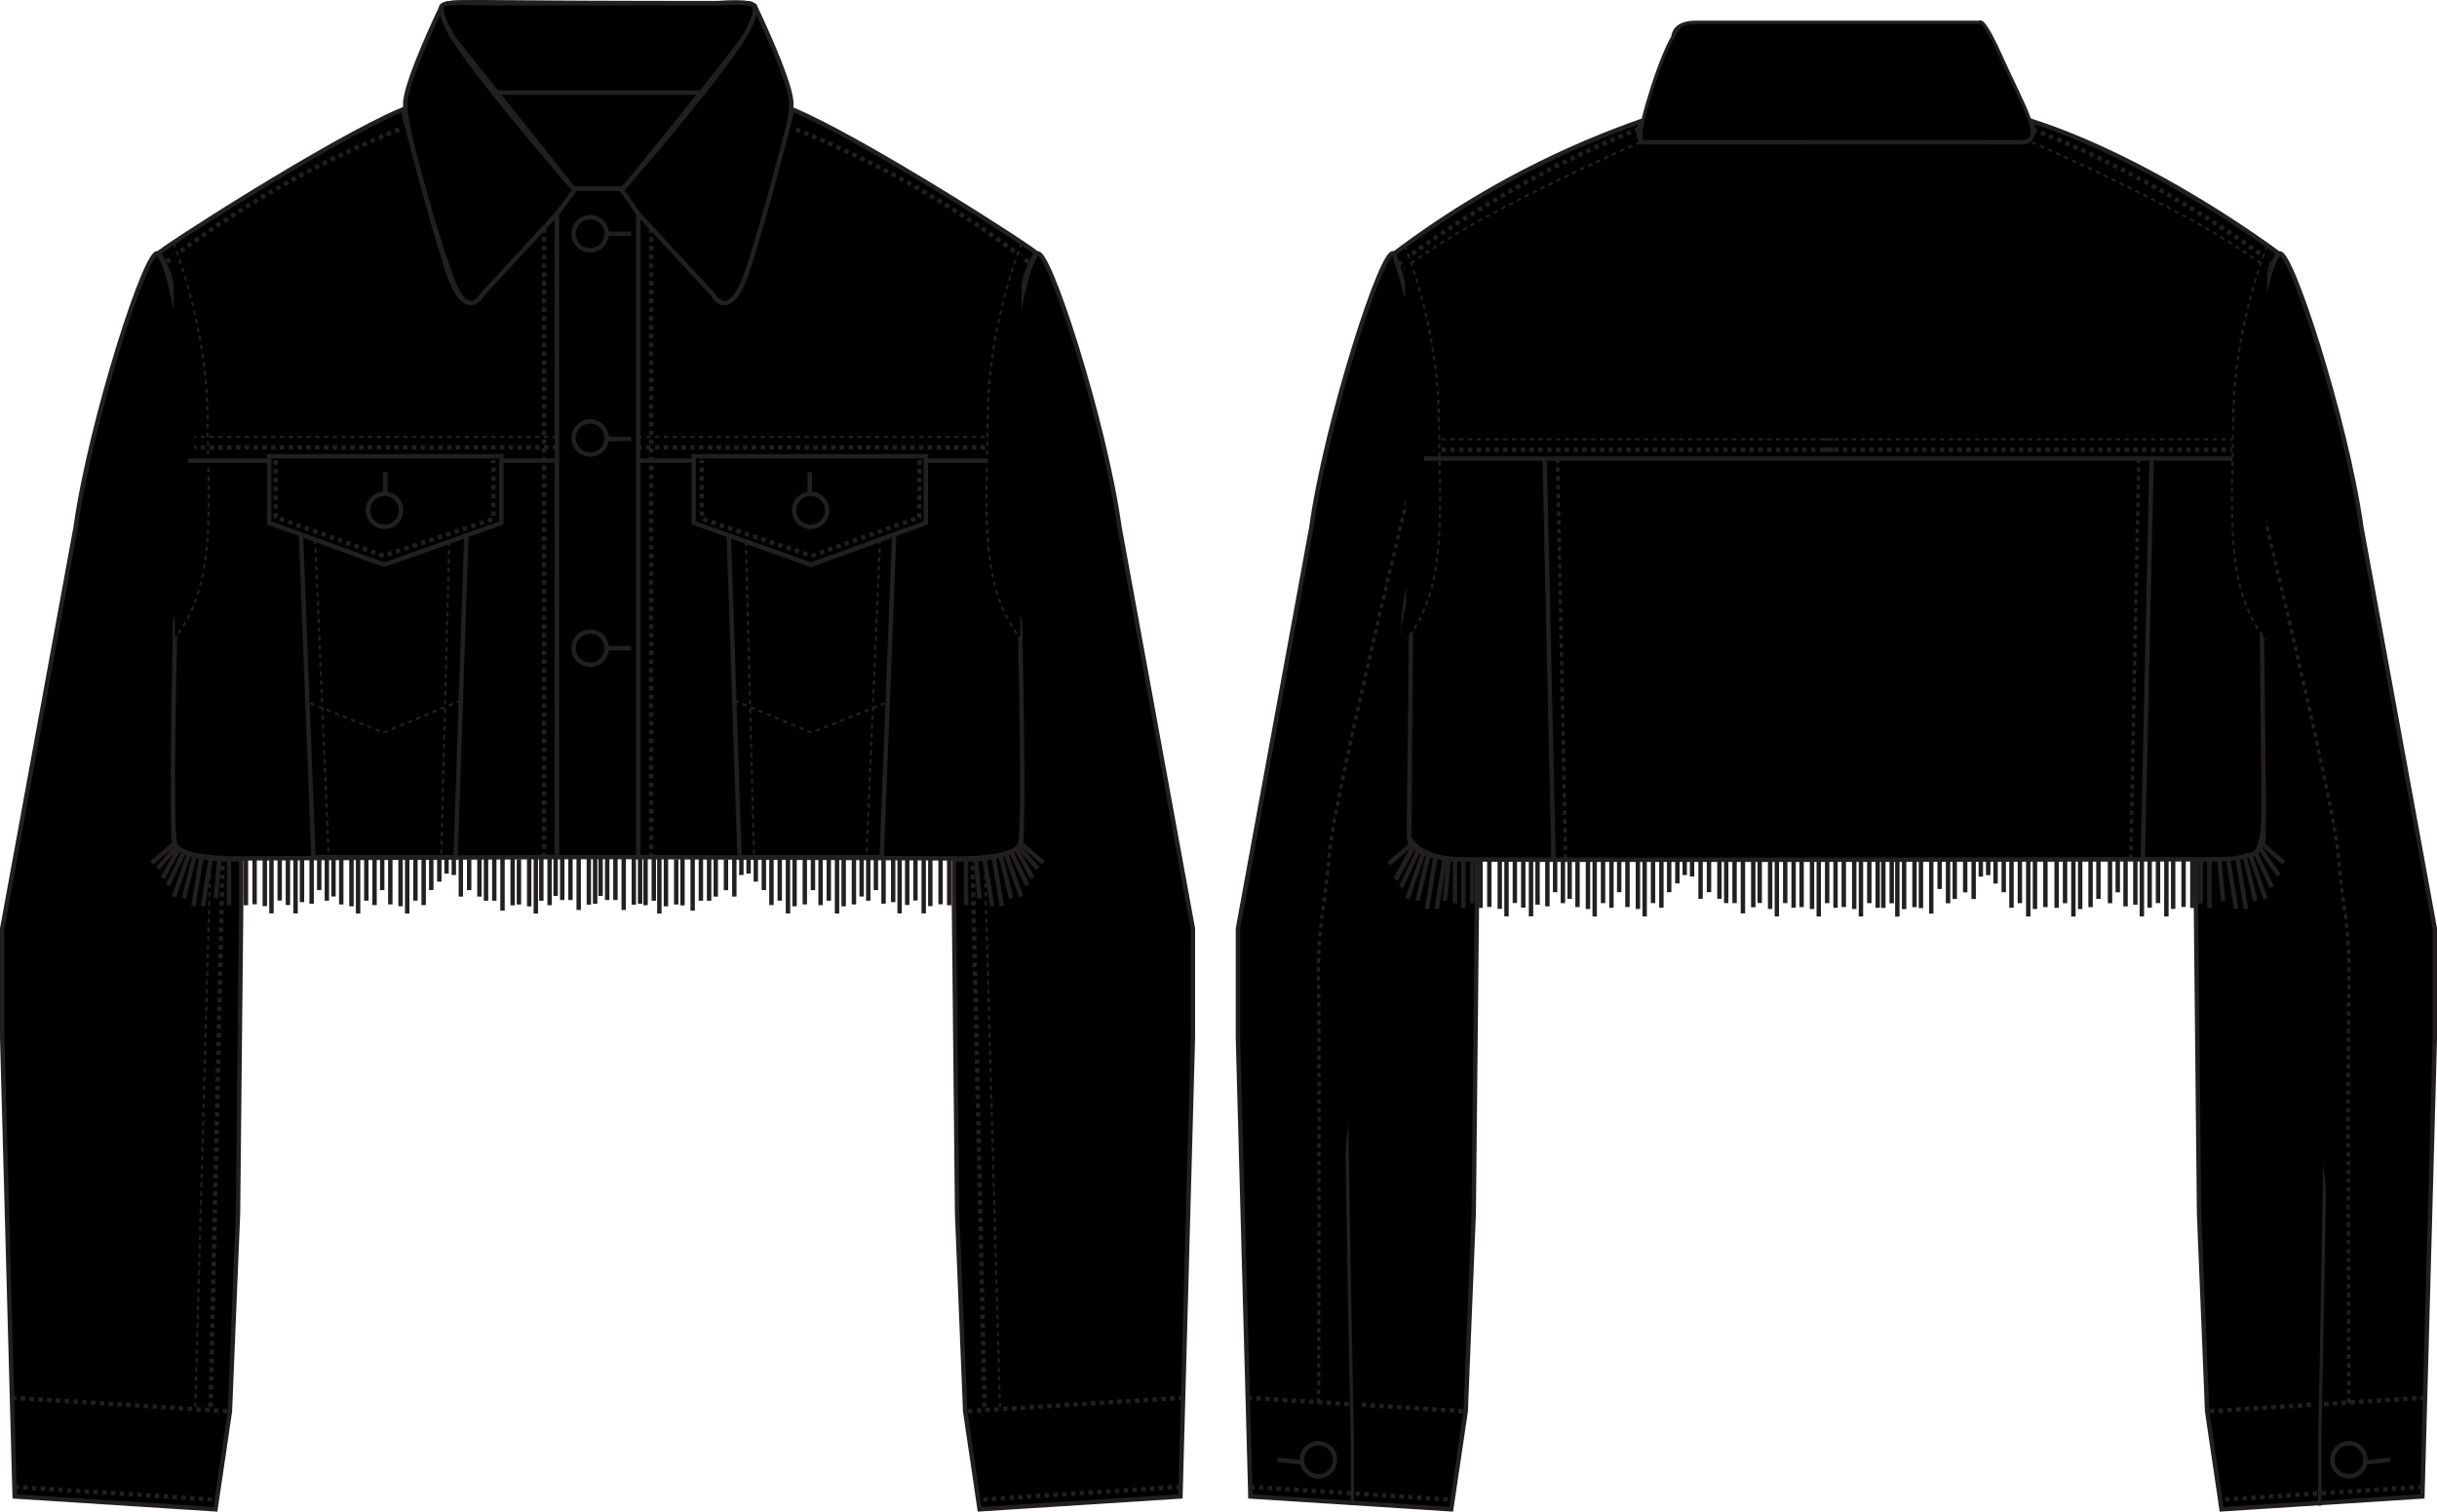 <svg id="Layer_1" data-name="Layer 1" xmlns="http://www.w3.org/2000/svg" viewBox="0 0 553.82 343.51"><defs><style>.cls-1,.cls-2,.cls-3,.cls-4,.cls-5{stroke:#231f20;stroke-miterlimit:10;}.cls-2,.cls-4,.cls-5{stroke-dasharray:1;}.cls-3,.cls-4{stroke-width:0.75px;}.cls-5{stroke-width:0.5px;}</style></defs><path class="cls-1" d="M558.53,349.32l16.71,91.27V465.5l-2.83,104.14-45.64,2.92-3.28-22.27-1.83-44.9-.73-71.56v-9s15.32.82,15.39-4.89-.42-49-.42-49-3.23-15.8-3.59-21.59.32-30.76,1.85-40.13,3.31-19.23,5.61-21.93S555.21,325.36,558.53,349.32Z" transform="translate(-21.91 -229.58)"/><line class="cls-2" x1="551.1" y1="317.61" x2="501.57" y2="320.71"/><line class="cls-2" x1="550.55" y1="337.87" x2="504.54" y2="340.81"/><path class="cls-3" d="M532.82,346.18s16.94,77,17.67,93.09-1.4,117.1-1.4,117.1v15.35" transform="translate(-21.91 -229.58)"/><path class="cls-4" d="M532.82,331.78s19.31,78.38,20.41,91.8S556,438.91,555.69,454s0,95.3,0,95.3" transform="translate(-21.91 -229.58)"/><circle class="cls-1" cx="533.81" cy="331.72" r="3.76"/><line class="cls-1" x1="543.09" y1="331.72" x2="537.52" y2="332.35"/><path class="cls-1" d="M319.94,349.32l-16.7,91.27V465.5l2.83,104.14,45.63,2.92L355,550.29l1.82-44.9.73-71.56v-9s-15.31.82-15.38-4.89.41-49,.41-49,3.24-15.8,3.6-21.59-.33-30.76-1.86-40.13S341,290,338.7,287.26,323.26,325.36,319.94,349.32Z" transform="translate(-21.91 -229.58)"/><line class="cls-2" x1="283.54" y1="317.61" x2="333.07" y2="320.71"/><line class="cls-2" x1="284.1" y1="337.87" x2="330.11" y2="340.81"/><path class="cls-3" d="M345.5,346.09s-16.94,77-17.67,93.09,1.4,117.1,1.4,117.1v15.34" transform="translate(-21.91 -229.58)"/><path class="cls-4" d="M344.43,331.78s-19.31,78.38-20.41,91.8-2.74,15.33-2.46,30.39,0,95.3,0,95.3" transform="translate(-21.91 -229.58)"/><circle class="cls-1" cx="299.62" cy="331.72" r="3.76"/><line class="cls-1" x1="290.34" y1="331.72" x2="295.91" y2="332.35"/><path class="cls-3" d="M407.2,234.65h64.62s.73-1.46,5.11,8.4,10.22,19.16,4.38,18.89-85.06,0-85.06,0-3.29,2.65,0-8.67,5.84-15.33,5.84-15.33S402.09,234.65,407.2,234.65Z" transform="translate(-21.91 -229.58)"/><line class="cls-1" x1="320.91" y1="193.08" x2="317.19" y2="199.9"/><line class="cls-1" x1="330.66" y1="195.04" x2="330.66" y2="205.26"/><line class="cls-1" x1="326.17" y1="194.97" x2="324.29" y2="206.52"/><line class="cls-1" x1="320.7" y1="191.89" x2="315.68" y2="196.24"/><line class="cls-1" x1="323.35" y1="194.12" x2="319.82" y2="204.25"/><line class="cls-1" x1="342.36" y1="194.97" x2="342.36" y2="208.23"/><line class="cls-1" x1="379.33" y1="194.97" x2="379.33" y2="202.74"/><line class="cls-1" x1="398.44" y1="195.18" x2="398.44" y2="206.17"/><line class="cls-1" x1="384.53" y1="194.97" x2="384.53" y2="199.18"/><polyline class="cls-1" points="347.93 194.97 347.93 206.52 347.93 208.23"/><line class="cls-1" x1="351.65" y1="194.97" x2="351.65" y2="205.96"/><line class="cls-1" x1="356.71" y1="194.97" x2="356.71" y2="204.25"/><line class="cls-1" x1="328.37" y1="194.97" x2="326.5" y2="206.52"/><line class="cls-1" x1="324.57" y1="194.55" x2="322.13" y2="204.68"/><line class="cls-1" x1="322.13" y1="193.67" x2="318.41" y2="201.6"/><line class="cls-1" x1="320.91" y1="192.84" x2="317.19" y2="199.65"/><line class="cls-1" x1="340.83" y1="195" x2="340.83" y2="206.52"/><line class="cls-1" x1="338.46" y1="195.43" x2="338.46" y2="206.09"/><line class="cls-1" x1="346.17" y1="195.27" x2="346.17" y2="206.25"/><line class="cls-1" x1="344.26" y1="194.97" x2="344.26" y2="205.2"/><line class="cls-1" x1="403.8" y1="195" x2="403.8" y2="208.25"/><line class="cls-1" x1="402.27" y1="195.02" x2="402.27" y2="206.55"/><line class="cls-1" x1="399.9" y1="195.46" x2="399.9" y2="205.2"/><line class="cls-1" x1="407.61" y1="195.29" x2="407.61" y2="206.27"/><line class="cls-1" x1="405.7" y1="195" x2="405.7" y2="205.22"/><line class="cls-1" x1="392.29" y1="195" x2="392.29" y2="205.22"/><line class="cls-1" x1="390.75" y1="195.02" x2="390.75" y2="204.25"/><line class="cls-1" x1="388.38" y1="195.46" x2="388.38" y2="202.74"/><line class="cls-1" x1="396.09" y1="195.29" x2="396.09" y2="207.56"/><line class="cls-1" x1="394.19" y1="195" x2="394.19" y2="205.22"/><line class="cls-1" x1="373.76" y1="195" x2="373.76" y2="208.25"/><line class="cls-1" x1="372.22" y1="195.02" x2="372.22" y2="206.55"/><line class="cls-1" x1="369.85" y1="195.46" x2="369.85" y2="206.11"/><line class="cls-1" x1="377.56" y1="195.29" x2="377.56" y2="206.27"/><line class="cls-1" x1="375.66" y1="195" x2="375.66" y2="205.22"/><line class="cls-1" x1="386.46" y1="194.97" x2="386.46" y2="204.25"/><line class="cls-1" x1="381.19" y1="194.97" x2="381.19" y2="200.75"/><line class="cls-1" x1="382.86" y1="194.97" x2="382.86" y2="198.85"/><line class="cls-1" x1="367.97" y1="194.98" x2="367.97" y2="202.75"/><line class="cls-1" x1="362.4" y1="195.01" x2="362.4" y2="208.26"/><line class="cls-1" x1="360.87" y1="195.03" x2="360.87" y2="206.56"/><line class="cls-1" x1="358.5" y1="195.47" x2="358.5" y2="206.12"/><line class="cls-1" x1="366.21" y1="195.3" x2="366.21" y2="206.29"/><line class="cls-1" x1="364.3" y1="195.01" x2="364.3" y2="205.23"/><line class="cls-1" x1="355.18" y1="195.01" x2="355.18" y2="205.23"/><line class="cls-1" x1="353.41" y1="194.98" x2="353.41" y2="202.75"/><line class="cls-1" x1="336.46" y1="195.33" x2="336.46" y2="206.32"/><line class="cls-1" x1="334.56" y1="195.04" x2="334.56" y2="205.26"/><line class="cls-1" x1="413.32" y1="195.01" x2="413.32" y2="208.26"/><line class="cls-1" x1="411.79" y1="195.03" x2="411.79" y2="206.56"/><line class="cls-1" x1="409.42" y1="195.47" x2="409.42" y2="206.12"/><line class="cls-1" x1="417.13" y1="195.3" x2="417.13" y2="206.29"/><line class="cls-1" x1="415.23" y1="195.01" x2="415.23" y2="205.23"/><line class="cls-1" x1="422.91" y1="195.01" x2="422.91" y2="208.26"/><line class="cls-1" x1="421.38" y1="195.03" x2="421.38" y2="206.56"/><line class="cls-1" x1="419.01" y1="195.47" x2="419.01" y2="206.12"/><line class="cls-1" x1="426.72" y1="195.3" x2="426.72" y2="206.29"/><line class="cls-1" x1="424.81" y1="195.01" x2="424.81" y2="205.23"/><line class="cls-1" x1="332.56" y1="195.33" x2="332.56" y2="206.32"/><line class="cls-1" x1="329.25" y1="195.04" x2="328.37" y2="204.68"/><line class="cls-1" x1="349.42" y1="195.04" x2="349.42" y2="205.58"/><line class="cls-1" x1="508.52" y1="194.99" x2="510.39" y2="206.54"/><line class="cls-1" x1="514" y1="191.71" x2="519.02" y2="196.07"/><line class="cls-1" x1="511.33" y1="194.14" x2="514.87" y2="204.27"/><line class="cls-1" x1="492.32" y1="194.99" x2="492.32" y2="208.25"/><line class="cls-1" x1="455.36" y1="194.99" x2="455.36" y2="202.75"/><line class="cls-1" x1="436.54" y1="195.37" x2="436.54" y2="206.36"/><line class="cls-1" x1="450.15" y1="194.99" x2="450.15" y2="199.2"/><polyline class="cls-1" points="486.75 194.99 486.75 206.54 486.75 208.25"/><line class="cls-1" x1="483.04" y1="194.99" x2="483.04" y2="205.97"/><line class="cls-1" x1="476.88" y1="194.99" x2="476.88" y2="204.27"/><line class="cls-1" x1="506.31" y1="194.99" x2="508.19" y2="206.54"/><line class="cls-1" x1="510.11" y1="194.56" x2="512.55" y2="204.69"/><line class="cls-1" x1="512.55" y1="193.69" x2="516.28" y2="201.62"/><line class="cls-1" x1="513.62" y1="192.8" x2="517.86" y2="198.88"/><line class="cls-1" x1="493.86" y1="195.01" x2="493.86" y2="206.54"/><line class="cls-1" x1="496.23" y1="195.45" x2="496.23" y2="206.1"/><line class="cls-1" x1="488.52" y1="195.29" x2="488.52" y2="206.27"/><line class="cls-1" x1="490.42" y1="194.99" x2="490.42" y2="205.22"/><line class="cls-1" x1="431.18" y1="195.04" x2="431.18" y2="208.29"/><line class="cls-1" x1="432.72" y1="195.06" x2="432.72" y2="206.59"/><line class="cls-1" x1="435.08" y1="195.5" x2="435.08" y2="206.15"/><line class="cls-1" x1="442.7" y1="195.04" x2="442.7" y2="205.26"/><line class="cls-1" x1="444.23" y1="195.06" x2="444.23" y2="204.29"/><line class="cls-1" x1="446.6" y1="195.5" x2="446.6" y2="202.78"/><line class="cls-1" x1="438.89" y1="195.33" x2="438.89" y2="207.61"/><line class="cls-1" x1="460.93" y1="195.01" x2="460.93" y2="208.27"/><line class="cls-1" x1="462.46" y1="195.04" x2="462.46" y2="206.56"/><line class="cls-1" x1="464.83" y1="195.47" x2="464.83" y2="206.13"/><line class="cls-1" x1="457.12" y1="195.31" x2="457.12" y2="206.29"/><line class="cls-1" x1="459.03" y1="195.01" x2="459.03" y2="205.24"/><line class="cls-1" x1="448.52" y1="195.01" x2="448.52" y2="204.29"/><line class="cls-1" x1="453.5" y1="194.99" x2="453.5" y2="200.77"/><line class="cls-1" x1="451.83" y1="194.99" x2="451.83" y2="198.87"/><line class="cls-1" x1="471.19" y1="195.02" x2="471.19" y2="208.28"/><line class="cls-1" x1="472.73" y1="195.05" x2="472.73" y2="206.58"/><line class="cls-1" x1="475.09" y1="195.49" x2="475.09" y2="206.14"/><line class="cls-1" x1="467.38" y1="195.32" x2="467.38" y2="206.3"/><line class="cls-1" x1="469.29" y1="195.02" x2="469.29" y2="205.25"/><line class="cls-1" x1="479.51" y1="195.02" x2="479.51" y2="205.25"/><line class="cls-1" x1="481.27" y1="195" x2="481.27" y2="202.77"/><line class="cls-1" x1="498.22" y1="195.35" x2="498.22" y2="206.33"/><line class="cls-1" x1="500.13" y1="195.05" x2="500.13" y2="205.28"/><line class="cls-1" x1="428" y1="195.33" x2="428" y2="206.32"/><line class="cls-1" x1="429.9" y1="195.04" x2="429.9" y2="205.26"/><line class="cls-1" x1="502.12" y1="195.35" x2="502.12" y2="206.33"/><line class="cls-1" x1="504.34" y1="195.05" x2="505.22" y2="204.69"/><line class="cls-1" x1="485.27" y1="195.05" x2="485.27" y2="205.59"/><line class="cls-1" x1="440.79" y1="194.73" x2="440.79" y2="202.01"/><path class="cls-1" d="M394.79,257.13a206.29,206.29,0,0,0-56.09,30.13s8.8,24,7.49,51.32-3.63,33.7-3.63,33.7l-.4,47.68s2,4.6,11.3,4.88,170.58,0,170.58,0,6.61.06,8-.73,4.46,2,4.31-12.54-.43-40.69-.43-40.69-6.18-17.07-3.24-43.56,3.12-35.24,7.11-40.09c0,0-27.66-20.94-56.13-30.13,0,0,1.42,4.87-2.33,4.81s-85.71,0-85.71,0S393.39,262.36,394.79,257.13Z" transform="translate(-21.91 -229.58)"/><path class="cls-5" d="M394.68,261.94S355.1,278.81,340,291.51" transform="translate(-21.91 -229.58)"/><polyline class="cls-2" points="323.59 102.2 416.6 102.2 414.22 102.2 507.23 102.2"/><polyline class="cls-5" points="323.59 99.83 416.6 99.83 414.22 99.83 507.23 99.83"/><path class="cls-2" d="M339.62,289.64s24.65-19.14,55.35-31" transform="translate(-21.91 -229.58)"/><path class="cls-5" d="M341.16,285.37s7.54,18.3,7.72,38.93,2.22,38.85-7.38,50.73" transform="translate(-21.91 -229.58)"/><path class="cls-5" d="M483.64,261.94s39.59,16.87,54.65,29.57" transform="translate(-21.91 -229.58)"/><polyline class="cls-1" points="510.91 104.21 493.47 104.21 417.17 104.21 417.33 104.21 341.03 104.21 323.59 104.21"/><path class="cls-2" d="M538.7,289.64S514.93,271,484.23,259.13" transform="translate(-21.91 -229.58)"/><path class="cls-5" d="M537.16,285.37s-7.54,18.3-7.72,38.93-2.22,38.85,7.38,50.73" transform="translate(-21.91 -229.58)"/><line class="cls-1" x1="488.97" y1="104.21" x2="486.96" y2="195.29"/><line class="cls-4" x1="486.05" y1="104.21" x2="484.22" y2="195.29"/><line class="cls-1" x1="351.04" y1="104.21" x2="353.05" y2="195.29"/><line class="cls-4" x1="353.96" y1="104.21" x2="355.79" y2="195.29"/><path class="cls-1" d="M125,238.29s-3.44-5.73-2.79-7,1.67-1.31,17.88-1.15,44.56.15,44.56.15,7.18-.31,8,.18,2.09,2.18-1.84,7.81-27.3,34.19-27.3,34.19H152.26Z" transform="translate(-21.91 -229.58)"/><path class="cls-1" d="M193.6,231.3s7.56,15.71,8.11,21.18-6.57,29.3-10.4,40-7.4,4.11-7.4,4.11l-21.35-23s20.8-23.82,27.92-34.78c2.74-4.21,3-6.37,3.12-7.49.15-1.74-8.32-1-8.32-1H130.47s-8.46-.74-8.31,1c.1,1.12.37,3.28,3.11,7.49,7.12,11,27.93,34.78,27.93,34.78l-21.36,23s-3.56,6.57-7.39-4.11-11-34.5-10.41-40,8.12-21.18,8.12-21.18" transform="translate(-21.91 -229.58)"/><line class="cls-1" x1="112.12" y1="21.04" x2="159.81" y2="21.04"/><path class="cls-5" d="M200.58,261.41s39.59,16.87,54.65,29.57" transform="translate(-21.91 -229.58)"/><path class="cls-1" d="M256.05,287.26" transform="translate(-21.91 -229.58)"/><path class="cls-1" d="M276.31,349.32,293,440.59V465.5l-2.83,104.14-45.64,2.92-3.28-22.27-1.83-44.9-.73-71.56v-9s15.32.82,15.39-4.89-.42-49-.42-49-3.23-15.8-3.59-21.59.32-30.76,1.85-40.13,3.32-19.23,5.61-21.93S273,325.36,276.31,349.32Z" transform="translate(-21.91 -229.58)"/><path class="cls-1" d="M253.68,421.42c1.22-2.87,0-50.51,0-50.51s-9.23-24.22.3-73.79c.31-1.6.63-3.23,1-4.88,0,0,1.83-4.83,2.59-5s-39.62-26.2-55.68-32.83l-.25,1.5s-5.35,21.14-9.59,34.46-8.12,6.18-8.12,6.18l-17-18.42V424.34l72.55.3S252.19,424.93,253.68,421.42Z" transform="translate(-21.91 -229.58)"/><polygon class="cls-1" points="200.37 194.76 168.06 194.76 165.63 121.66 184.31 128.32 203.21 121.44 201.74 159.54 200.37 194.76"/><polyline class="cls-5" points="166.88 159.17 184.42 166.47 201.74 159.54"/><line class="cls-5" x1="199.99" y1="122.61" x2="196.9" y2="194.76"/><line class="cls-5" x1="169.51" y1="123.05" x2="171.35" y2="194.76"/><path class="cls-2" d="M255.64,289.11a223.87,223.87,0,0,0-53.77-30.51" transform="translate(-21.91 -229.58)"/><line class="cls-2" x1="268.89" y1="317.61" x2="219.36" y2="320.71"/><line class="cls-2" x1="268.33" y1="337.87" x2="222.32" y2="340.81"/><line class="cls-2" x1="221" y1="194.76" x2="223.76" y2="320.43"/><line class="cls-5" x1="223.76" y1="194.76" x2="227.25" y2="320.15"/><line class="cls-2" x1="147.97" y1="51.87" x2="147.97" y2="194.76"/><path class="cls-1" d="M166.25,425.62" transform="translate(-21.91 -229.58)"/><line class="cls-1" x1="225.83" y1="194.78" x2="227.67" y2="205.91"/><line class="cls-1" x1="232.18" y1="191.86" x2="237.11" y2="196.06"/><line class="cls-1" x1="228.59" y1="193.96" x2="232.07" y2="203.72"/><line class="cls-1" x1="209.92" y1="194.78" x2="209.92" y2="207.56"/><line class="cls-1" x1="173.59" y1="194.78" x2="173.59" y2="202.26"/><line class="cls-1" x1="155.1" y1="195.15" x2="155.1" y2="205.74"/><line class="cls-1" x1="168.48" y1="194.78" x2="168.48" y2="198.84"/><polyline class="cls-1" points="204.44 194.78 204.44 205.91 204.44 207.56"/><line class="cls-1" x1="200.79" y1="194.78" x2="200.79" y2="205.36"/><line class="cls-1" x1="195.81" y1="194.78" x2="195.81" y2="203.72"/><line class="cls-1" x1="223.66" y1="194.78" x2="225.5" y2="205.91"/><line class="cls-1" x1="227.39" y1="194.37" x2="229.79" y2="204.13"/><line class="cls-1" x1="229.79" y1="193.52" x2="233.45" y2="201.17"/><line class="cls-1" x1="231.62" y1="192.56" x2="235.79" y2="197.34"/><line class="cls-1" x1="230.99" y1="192.95" x2="234.65" y2="199.52"/><line class="cls-1" x1="211.42" y1="194.8" x2="211.42" y2="205.91"/><line class="cls-1" x1="213.75" y1="195.22" x2="213.75" y2="205.49"/><line class="cls-1" x1="206.17" y1="195.06" x2="206.17" y2="205.65"/><line class="cls-1" x1="208.04" y1="194.78" x2="208.04" y2="204.63"/><line class="cls-1" x1="149.84" y1="194.82" x2="149.84" y2="207.6"/><line class="cls-1" x1="151.34" y1="194.85" x2="151.34" y2="205.96"/><line class="cls-1" x1="153.67" y1="195.27" x2="153.67" y2="205.54"/><line class="cls-1" x1="161.15" y1="194.82" x2="161.15" y2="204.68"/><line class="cls-1" x1="162.66" y1="194.85" x2="162.66" y2="203.74"/><line class="cls-1" x1="164.98" y1="195.27" x2="164.98" y2="202.28"/><line class="cls-1" x1="157.41" y1="195.11" x2="157.41" y2="206.94"/><line class="cls-1" x1="159.28" y1="194.82" x2="159.28" y2="204.68"/><line class="cls-1" x1="179.07" y1="194.8" x2="179.07" y2="207.58"/><line class="cls-1" x1="180.57" y1="194.82" x2="180.57" y2="205.94"/><line class="cls-1" x1="182.9" y1="195.25" x2="182.9" y2="205.51"/><line class="cls-1" x1="175.32" y1="195.09" x2="175.32" y2="205.67"/><line class="cls-1" x1="177.2" y1="194.8" x2="177.2" y2="204.66"/><line class="cls-1" x1="166.88" y1="194.8" x2="166.88" y2="203.74"/><line class="cls-1" x1="171.76" y1="194.78" x2="171.76" y2="200.34"/><line class="cls-1" x1="170.12" y1="194.78" x2="170.12" y2="198.52"/><line class="cls-1" x1="184.75" y1="194.79" x2="184.75" y2="202.27"/><line class="cls-1" x1="190.22" y1="194.81" x2="190.22" y2="207.59"/><line class="cls-1" x1="191.73" y1="194.83" x2="191.73" y2="205.95"/><line class="cls-1" x1="194.06" y1="195.26" x2="194.06" y2="205.52"/><line class="cls-1" x1="186.48" y1="195.1" x2="186.48" y2="205.68"/><line class="cls-1" x1="188.35" y1="194.81" x2="188.35" y2="204.67"/><line class="cls-1" x1="197.32" y1="194.81" x2="197.32" y2="204.67"/><line class="cls-1" x1="199.05" y1="194.79" x2="199.05" y2="202.27"/><line class="cls-1" x1="215.71" y1="195.13" x2="215.71" y2="205.71"/><path class="cls-1" d="M239.49,434.28" transform="translate(-21.91 -229.58)"/><line class="cls-1" x1="146.71" y1="195.11" x2="146.71" y2="205.7"/><line class="cls-1" x1="148.58" y1="194.82" x2="148.58" y2="204.68"/><line class="cls-1" x1="219.54" y1="195.13" x2="219.54" y2="205.71"/><line class="cls-1" x1="221.73" y1="194.84" x2="222.59" y2="204.13"/><line class="cls-1" x1="202.98" y1="194.84" x2="202.98" y2="205"/><path class="cls-1" d="M166,582.21" transform="translate(-21.91 -229.58)"/><path class="cls-1" d="M39.11,349.32l-16.7,91.27V465.5l2.83,104.14,45.64,2.92,3.28-22.27L76,505.39l.73-71.56v-9s-15.32.82-15.39-4.89.42-49,.42-49,3.23-15.8,3.59-21.59-.32-30.76-1.85-40.13S60.17,290,57.87,287.26,42.44,325.36,39.11,349.32Z" transform="translate(-21.91 -229.58)"/><path class="cls-1" d="M61.75,421.42c-1.22-2.87,0-50.51,0-50.51s9.23-24.22-.3-73.79c-.31-1.6-.64-3.23-1-4.88,0,0-1.83-4.83-2.6-5s39.63-26.2,55.69-32.83l.24,1.5s5.35,21.14,9.59,34.46,8.13,6.18,8.13,6.18l17-18.42V424.34l-72.56.3S63.24,424.93,61.75,421.42Z" transform="translate(-21.91 -229.58)"/><polygon class="cls-1" points="71.23 194.76 103.54 194.76 105.98 121.66 87.3 128.32 68.39 121.44 69.87 159.54 71.23 194.76"/><polyline class="cls-5" points="104.73 159.17 87.18 166.47 69.87 159.54"/><line class="cls-5" x1="71.61" y1="122.61" x2="74.7" y2="194.76"/><line class="cls-5" x1="102.09" y1="123.05" x2="100.26" y2="194.76"/><path class="cls-2" d="M59.79,289.11a223.62,223.62,0,0,1,53.77-30.51" transform="translate(-21.91 -229.58)"/><path class="cls-5" d="M61.33,284.83s7.54,18.31,7.72,38.93,2.22,38.86-7.38,50.74" transform="translate(-21.91 -229.58)"/><line class="cls-2" x1="2.72" y1="317.61" x2="52.25" y2="320.71"/><line class="cls-2" x1="3.27" y1="337.87" x2="49.28" y2="340.81"/><line class="cls-2" x1="50.61" y1="194.76" x2="47.84" y2="320.43"/><line class="cls-5" x1="47.84" y1="194.76" x2="44.36" y2="320.15"/><line class="cls-2" x1="123.64" y1="51.87" x2="123.64" y2="194.76"/><path class="cls-1" d="M149.18,425.62" transform="translate(-21.91 -229.58)"/><line class="cls-1" x1="45.78" y1="194.78" x2="43.94" y2="205.91"/><line class="cls-1" x1="39.42" y1="191.86" x2="34.49" y2="196.06"/><line class="cls-1" x1="43.01" y1="193.96" x2="39.54" y2="203.72"/><line class="cls-1" x1="61.69" y1="194.78" x2="61.69" y2="207.56"/><line class="cls-1" x1="98.01" y1="194.78" x2="98.01" y2="202.26"/><line class="cls-1" x1="116.5" y1="195.15" x2="116.5" y2="205.74"/><line class="cls-1" x1="103.13" y1="194.78" x2="103.13" y2="198.84"/><polyline class="cls-1" points="67.17 194.78 67.17 205.91 67.17 207.56"/><line class="cls-1" x1="70.82" y1="194.78" x2="70.82" y2="205.36"/><line class="cls-1" x1="75.79" y1="194.78" x2="75.79" y2="203.72"/><line class="cls-1" x1="47.94" y1="194.78" x2="46.1" y2="205.91"/><line class="cls-1" x1="44.21" y1="194.37" x2="41.81" y2="204.13"/><line class="cls-1" x1="41.81" y1="193.52" x2="38.16" y2="201.17"/><line class="cls-1" x1="39.98" y1="192.56" x2="35.81" y2="197.34"/><line class="cls-1" x1="40.61" y1="192.95" x2="36.96" y2="199.52"/><line class="cls-1" x1="60.18" y1="194.8" x2="60.18" y2="205.91"/><line class="cls-1" x1="57.86" y1="195.22" x2="57.86" y2="205.49"/><line class="cls-1" x1="65.43" y1="195.06" x2="65.43" y2="205.65"/><line class="cls-1" x1="63.56" y1="194.78" x2="63.56" y2="204.63"/><line class="cls-1" x1="121.77" y1="194.82" x2="121.77" y2="207.6"/><line class="cls-1" x1="120.26" y1="194.85" x2="120.26" y2="205.96"/><line class="cls-1" x1="117.93" y1="195.27" x2="117.93" y2="205.54"/><line class="cls-1" x1="110.45" y1="194.82" x2="110.45" y2="204.68"/><line class="cls-1" x1="108.95" y1="194.85" x2="108.95" y2="203.74"/><line class="cls-1" x1="106.62" y1="195.27" x2="106.62" y2="202.28"/><line class="cls-1" x1="114.2" y1="195.11" x2="114.2" y2="206.94"/><line class="cls-1" x1="112.33" y1="194.82" x2="112.33" y2="204.68"/><line class="cls-1" x1="92.54" y1="194.8" x2="92.54" y2="207.58"/><line class="cls-1" x1="91.03" y1="194.82" x2="91.03" y2="205.94"/><line class="cls-1" x1="88.7" y1="195.25" x2="88.7" y2="205.51"/><line class="cls-1" x1="96.28" y1="195.09" x2="96.28" y2="205.67"/><line class="cls-1" x1="94.41" y1="194.8" x2="94.41" y2="204.66"/><line class="cls-1" x1="104.73" y1="194.8" x2="104.73" y2="203.74"/><line class="cls-1" x1="99.84" y1="194.78" x2="99.84" y2="200.34"/><line class="cls-1" x1="101.48" y1="194.78" x2="101.48" y2="198.52"/><line class="cls-1" x1="86.86" y1="194.79" x2="86.86" y2="202.27"/><line class="cls-1" x1="81.38" y1="194.81" x2="81.38" y2="207.59"/><line class="cls-1" x1="79.87" y1="194.83" x2="79.87" y2="205.95"/><line class="cls-1" x1="77.55" y1="195.26" x2="77.55" y2="205.52"/><line class="cls-1" x1="85.12" y1="195.1" x2="85.12" y2="205.68"/><line class="cls-1" x1="83.25" y1="194.81" x2="83.25" y2="204.67"/><line class="cls-1" x1="74.28" y1="194.81" x2="74.28" y2="204.67"/><line class="cls-1" x1="72.55" y1="194.79" x2="72.55" y2="202.27"/><line class="cls-1" x1="55.89" y1="195.13" x2="55.89" y2="205.71"/><path class="cls-1" d="M75.93,434.28" transform="translate(-21.91 -229.58)"/><line class="cls-1" x1="124.9" y1="195.11" x2="124.9" y2="205.7"/><line class="cls-1" x1="123.02" y1="194.82" x2="123.02" y2="204.68"/><line class="cls-1" x1="52.06" y1="195.13" x2="52.06" y2="205.71"/><line class="cls-1" x1="49.88" y1="194.84" x2="49.02" y2="204.13"/><line class="cls-1" x1="68.63" y1="194.84" x2="68.63" y2="205"/><polyline class="cls-1" points="227.85 104.68 193.4 104.68 42.68 104.68"/><polyline class="cls-2" points="227.85 101.67 134.84 101.67 137.22 101.67 44.21 101.67"/><polyline class="cls-5" points="227.85 99.29 134.84 99.29 137.22 99.29 44.21 99.29"/><polygon class="cls-1" points="210.41 118.83 203.21 121.44 184.31 128.32 157.66 118.83 157.66 103.68 210.41 103.68 210.41 118.83"/><polyline class="cls-2" points="208.95 104.59 208.95 117.55 184.42 126.31 159.48 117.91 159.48 104.59"/><line class="cls-1" x1="184.03" y1="107.33" x2="184.03" y2="112.62"/><circle class="cls-1" cx="184.22" cy="115.96" r="3.76"/><polygon class="cls-1" points="61.19 118.83 68.39 121.44 87.3 128.32 113.95 118.83 113.95 103.68 61.19 103.68 61.19 118.83"/><polyline class="cls-2" points="62.65 104.59 62.65 117.55 87.18 126.31 112.12 117.91 112.12 104.59"/><line class="cls-1" x1="87.57" y1="107.33" x2="87.57" y2="112.62"/><circle class="cls-1" cx="87.39" cy="115.96" r="3.76"/><polygon class="cls-1" points="126.58 194.76 145.03 194.76 145.03 48.57 141.11 42.9 130.83 42.9 126.58 48.57 126.58 194.76"/><circle class="cls-1" cx="134.11" cy="147.29" r="3.76"/><circle class="cls-1" cx="134.11" cy="99.53" r="3.76"/><circle class="cls-1" cx="134.11" cy="53.12" r="3.76"/><line class="cls-1" x1="143.43" y1="53.12" x2="137.88" y2="53.12"/><line class="cls-1" x1="143.43" y1="99.74" x2="137.67" y2="99.74"/><line class="cls-1" x1="143.43" y1="147.29" x2="137.88" y2="147.29"/><path class="cls-5" d="M254.1,284.83s-7.54,18.31-7.72,38.93-2.22,38.86,7.38,50.74" transform="translate(-21.91 -229.58)"/><line class="cls-1" x1="133.82" y1="194.99" x2="133.82" y2="205.58"/><line class="cls-1" x1="135.25" y1="195.11" x2="135.25" y2="205.38"/><line class="cls-1" x1="127.77" y1="194.67" x2="127.77" y2="204.52"/><line class="cls-1" x1="126.27" y1="194.69" x2="126.27" y2="203.59"/><line class="cls-1" x1="131.51" y1="194.95" x2="131.51" y2="206.78"/><line class="cls-1" x1="129.64" y1="194.67" x2="129.64" y2="204.52"/><line class="cls-1" x1="144.04" y1="194.99" x2="144.04" y2="205.58"/><line class="cls-1" x1="145.47" y1="195.11" x2="145.47" y2="205.38"/><line class="cls-1" x1="137.99" y1="194.67" x2="137.99" y2="204.52"/><line class="cls-1" x1="136.49" y1="194.69" x2="136.49" y2="203.59"/><line class="cls-1" x1="141.74" y1="194.95" x2="141.74" y2="206.78"/><line class="cls-1" x1="139.86" y1="194.67" x2="139.86" y2="204.52"/></svg>